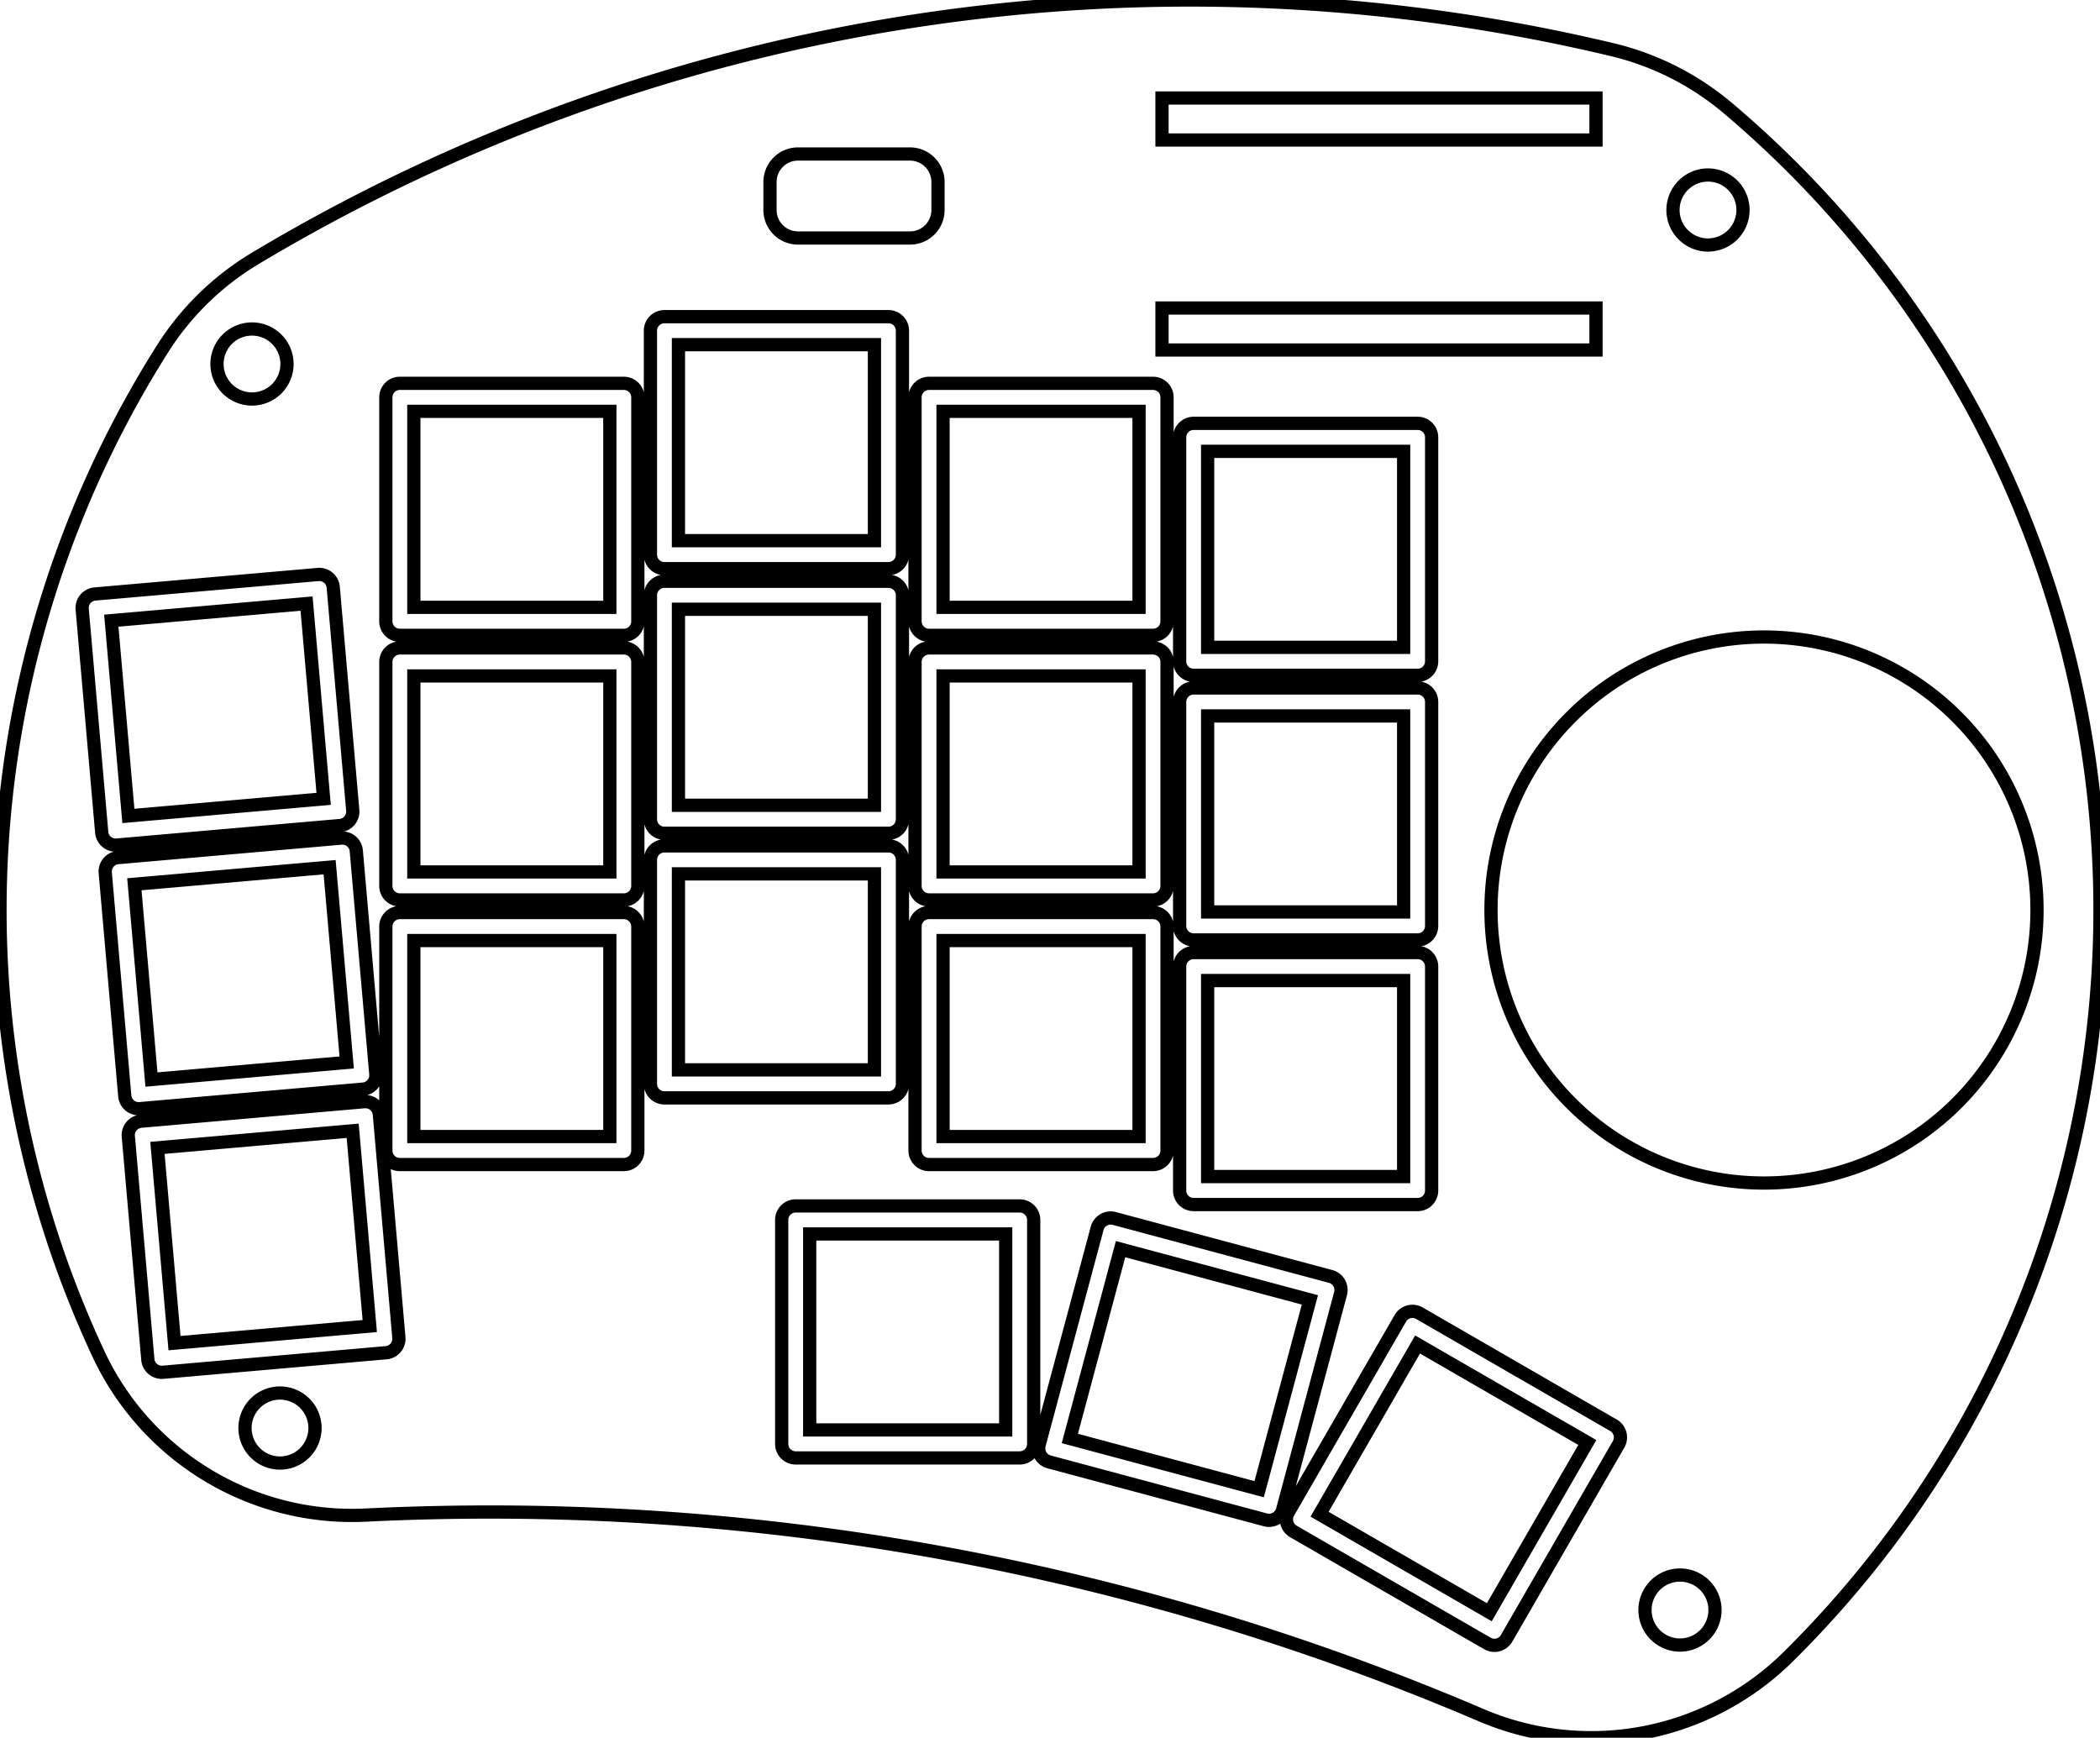 <svg width="150mm" height="124.119mm" viewBox="0 0 150 124.119" xmlns="http://www.w3.org/2000/svg"><g id="svgGroup" stroke-linecap="round" fill-rule="evenodd" font-size="9pt" stroke="#000" stroke-width="0.25mm" fill="none" style="stroke:#000;stroke-width:0.25mm;fill:none"><path d="M 115.147 3.544 A 130 130 0 0 0 18.237 18.453 A 20 20 0 0 0 11.602 24.928 A 75 75 0 0 0 7.026 96.694 A 20 20 0 0 0 26.137 108.218 A 180 180 0 0 1 105.796 122.507 A 20 20 0 0 0 127.721 118.344 A 75 75 0 0 0 123.421 7.725 A 20 20 0 0 0 115.147 3.544 Z M 126 65 m -19.5 0 a 19.5 19.5 0 0 1 39 0 a 19.5 19.5 0 0 1 -39 0 z M 11.643 98.016 L 27.582 96.621 A 1 1 0 0 0 28.491 95.538 L 27.097 79.599 A 1 1 0 0 0 26.013 78.69 L 10.074 80.084 A 1 1 0 0 0 9.165 81.168 L 10.56 97.107 A 1 1 0 0 0 11.643 98.016 Z M 9.996 79.188 L 25.935 77.793 A 1 1 0 0 0 26.844 76.71 L 25.449 60.771 A 1 1 0 0 0 24.366 59.862 L 8.427 61.256 A 1 1 0 0 0 7.518 62.34 L 8.912 78.279 A 1 1 0 0 0 9.996 79.188 Z M 8.348 60.36 L 24.288 58.965 A 1 1 0 0 0 25.197 57.882 L 23.802 41.943 A 1 1 0 0 0 22.719 41.034 L 6.78 42.428 A 1 1 0 0 0 5.871 43.511 L 7.265 59.451 A 1 1 0 0 0 8.348 60.36 Z M 28.56 83.18 L 44.56 83.18 A 1 1 0 0 0 45.56 82.18 L 45.56 66.18 A 1 1 0 0 0 44.56 65.18 L 28.56 65.18 A 1 1 0 0 0 27.56 66.18 L 27.56 82.18 A 1 1 0 0 0 28.56 83.18 Z M 28.56 64.28 L 44.56 64.28 A 1 1 0 0 0 45.56 63.28 L 45.56 47.28 A 1 1 0 0 0 44.56 46.28 L 28.56 46.28 A 1 1 0 0 0 27.56 47.28 L 27.56 63.28 A 1 1 0 0 0 28.56 64.28 Z M 28.56 45.38 L 44.56 45.38 A 1 1 0 0 0 45.56 44.38 L 45.56 28.38 A 1 1 0 0 0 44.56 27.38 L 28.56 27.38 A 1 1 0 0 0 27.56 28.38 L 27.56 44.38 A 1 1 0 0 0 28.56 45.38 Z M 47.46 78.418 L 63.46 78.418 A 1 1 0 0 0 64.46 77.418 L 64.46 61.418 A 1 1 0 0 0 63.46 60.418 L 47.46 60.418 A 1 1 0 0 0 46.46 61.418 L 46.46 77.418 A 1 1 0 0 0 47.46 78.418 Z M 47.46 59.518 L 63.46 59.518 A 1 1 0 0 0 64.46 58.518 L 64.46 42.518 A 1 1 0 0 0 63.46 41.518 L 47.46 41.518 A 1 1 0 0 0 46.46 42.518 L 46.46 58.518 A 1 1 0 0 0 47.46 59.518 Z M 47.46 40.618 L 63.46 40.618 A 1 1 0 0 0 64.46 39.618 L 64.46 23.618 A 1 1 0 0 0 63.46 22.618 L 47.46 22.618 A 1 1 0 0 0 46.46 23.618 L 46.46 39.618 A 1 1 0 0 0 47.46 40.618 Z M 66.36 83.18 L 82.36 83.18 A 1 1 0 0 0 83.36 82.18 L 83.36 66.18 A 1 1 0 0 0 82.36 65.18 L 66.36 65.18 A 1 1 0 0 0 65.36 66.18 L 65.36 82.18 A 1 1 0 0 0 66.36 83.18 Z M 66.36 64.28 L 82.36 64.28 A 1 1 0 0 0 83.36 63.28 L 83.36 47.28 A 1 1 0 0 0 82.36 46.28 L 66.36 46.28 A 1 1 0 0 0 65.36 47.28 L 65.36 63.28 A 1 1 0 0 0 66.36 64.28 Z M 66.36 45.38 L 82.36 45.38 A 1 1 0 0 0 83.36 44.38 L 83.36 28.38 A 1 1 0 0 0 82.36 27.38 L 66.36 27.38 A 1 1 0 0 0 65.36 28.38 L 65.36 44.38 A 1 1 0 0 0 66.36 45.38 Z M 85.26 67.138 L 101.26 67.138 A 1 1 0 0 0 102.26 66.138 L 102.26 50.138 A 1 1 0 0 0 101.26 49.138 L 85.26 49.138 A 1 1 0 0 0 84.26 50.138 L 84.26 66.138 A 1 1 0 0 0 85.26 67.138 Z M 85.26 48.238 L 101.26 48.238 A 1 1 0 0 0 102.26 47.238 L 102.26 31.238 A 1 1 0 0 0 101.26 30.238 L 85.26 30.238 A 1 1 0 0 0 84.26 31.238 L 84.26 47.238 A 1 1 0 0 0 85.26 48.238 Z M 56.835 104.135 L 72.835 104.135 A 1 1 0 0 0 73.835 103.135 L 73.835 87.135 A 1 1 0 0 0 72.835 86.135 L 56.835 86.135 A 1 1 0 0 0 55.835 87.135 L 55.835 103.135 A 1 1 0 0 0 56.835 104.135 Z M 85.26 86.038 L 101.26 86.038 A 1 1 0 0 0 102.26 85.038 L 102.26 69.038 A 1 1 0 0 0 101.26 68.038 L 85.26 68.038 A 1 1 0 0 0 84.26 69.038 L 84.26 85.038 A 1 1 0 0 0 85.26 86.038 Z M 74.933 104.418 L 90.388 108.559 A 1 1 0 0 0 91.613 107.852 L 95.754 92.397 A 1 1 0 0 0 95.047 91.173 L 79.592 87.031 A 1 1 0 0 0 78.367 87.739 L 74.226 103.193 A 1 1 0 0 0 74.933 104.418 Z M 92.389 109.388 L 106.246 117.388 A 1 1 0 0 0 107.612 117.022 L 115.612 103.166 A 1 1 0 0 0 115.246 101.8 L 101.389 93.8 A 1 1 0 0 0 100.023 94.166 L 92.023 108.022 A 1 1 0 0 0 92.389 109.388 Z M 83 10 L 114 10 L 114 7 L 83 7 L 83 10 Z M 83 25 L 114 25 L 114 22 L 83 22 L 83 25 Z M 12.465 95.936 L 26.412 94.716 L 25.191 80.769 L 11.245 81.989 L 12.465 95.936 Z M 10.818 77.108 L 24.764 75.888 L 23.544 61.941 L 9.597 63.161 L 10.818 77.108 Z M 9.17 58.28 L 23.117 57.06 L 21.897 43.113 L 7.95 44.333 L 9.17 58.28 Z M 76.417 102.745 L 89.94 106.369 L 93.563 92.846 L 80.04 89.222 L 76.417 102.745 Z M 29.56 81.18 L 43.56 81.18 L 43.56 67.18 L 29.56 67.18 L 29.56 81.18 Z M 29.56 62.28 L 43.56 62.28 L 43.56 48.28 L 29.56 48.28 L 29.56 62.28 Z M 29.56 43.38 L 43.56 43.38 L 43.56 29.38 L 29.56 29.38 L 29.56 43.38 Z M 48.46 76.418 L 62.46 76.418 L 62.46 62.418 L 48.46 62.418 L 48.46 76.418 Z M 48.46 57.518 L 62.46 57.518 L 62.46 43.518 L 48.46 43.518 L 48.46 57.518 Z M 48.46 38.618 L 62.46 38.618 L 62.46 24.618 L 48.46 24.618 L 48.46 38.618 Z M 67.36 81.18 L 81.36 81.18 L 81.36 67.18 L 67.36 67.18 L 67.36 81.18 Z M 67.36 62.28 L 81.36 62.28 L 81.36 48.28 L 67.36 48.28 L 67.36 62.28 Z M 67.36 43.38 L 81.36 43.38 L 81.36 29.38 L 67.36 29.38 L 67.36 43.38 Z M 86.26 84.038 L 100.26 84.038 L 100.26 70.038 L 86.26 70.038 L 86.26 84.038 Z M 86.26 65.138 L 100.26 65.138 L 100.26 51.138 L 86.26 51.138 L 86.26 65.138 Z M 86.26 46.238 L 100.26 46.238 L 100.26 32.238 L 86.26 32.238 L 86.26 46.238 Z M 57.835 102.135 L 71.835 102.135 L 71.835 88.135 L 57.835 88.135 L 57.835 102.135 Z M 94.255 108.156 L 106.38 115.156 L 113.38 103.032 L 101.255 96.032 L 94.255 108.156 Z M 57 17 L 65 17 A 2 2 0 0 0 67 15 L 67 13 A 2 2 0 0 0 65 11 L 57 11 A 2 2 0 0 0 55 13 L 55 15 A 2 2 0 0 0 57 17 Z M 18 26 m -2.5 0 a 2.5 2.5 0 0 1 5 0 a 2.5 2.5 0 0 1 -5 0 z M 122 15 m -2.5 0 a 2.5 2.5 0 0 1 5 0 a 2.5 2.5 0 0 1 -5 0 z M 20 102 m -2.5 0 a 2.5 2.5 0 0 1 5 0 a 2.5 2.5 0 0 1 -5 0 z M 120 115 m -2.5 0 a 2.5 2.5 0 0 1 5 0 a 2.5 2.5 0 0 1 -5 0 z" vector-effect="non-scaling-stroke"/></g></svg>
